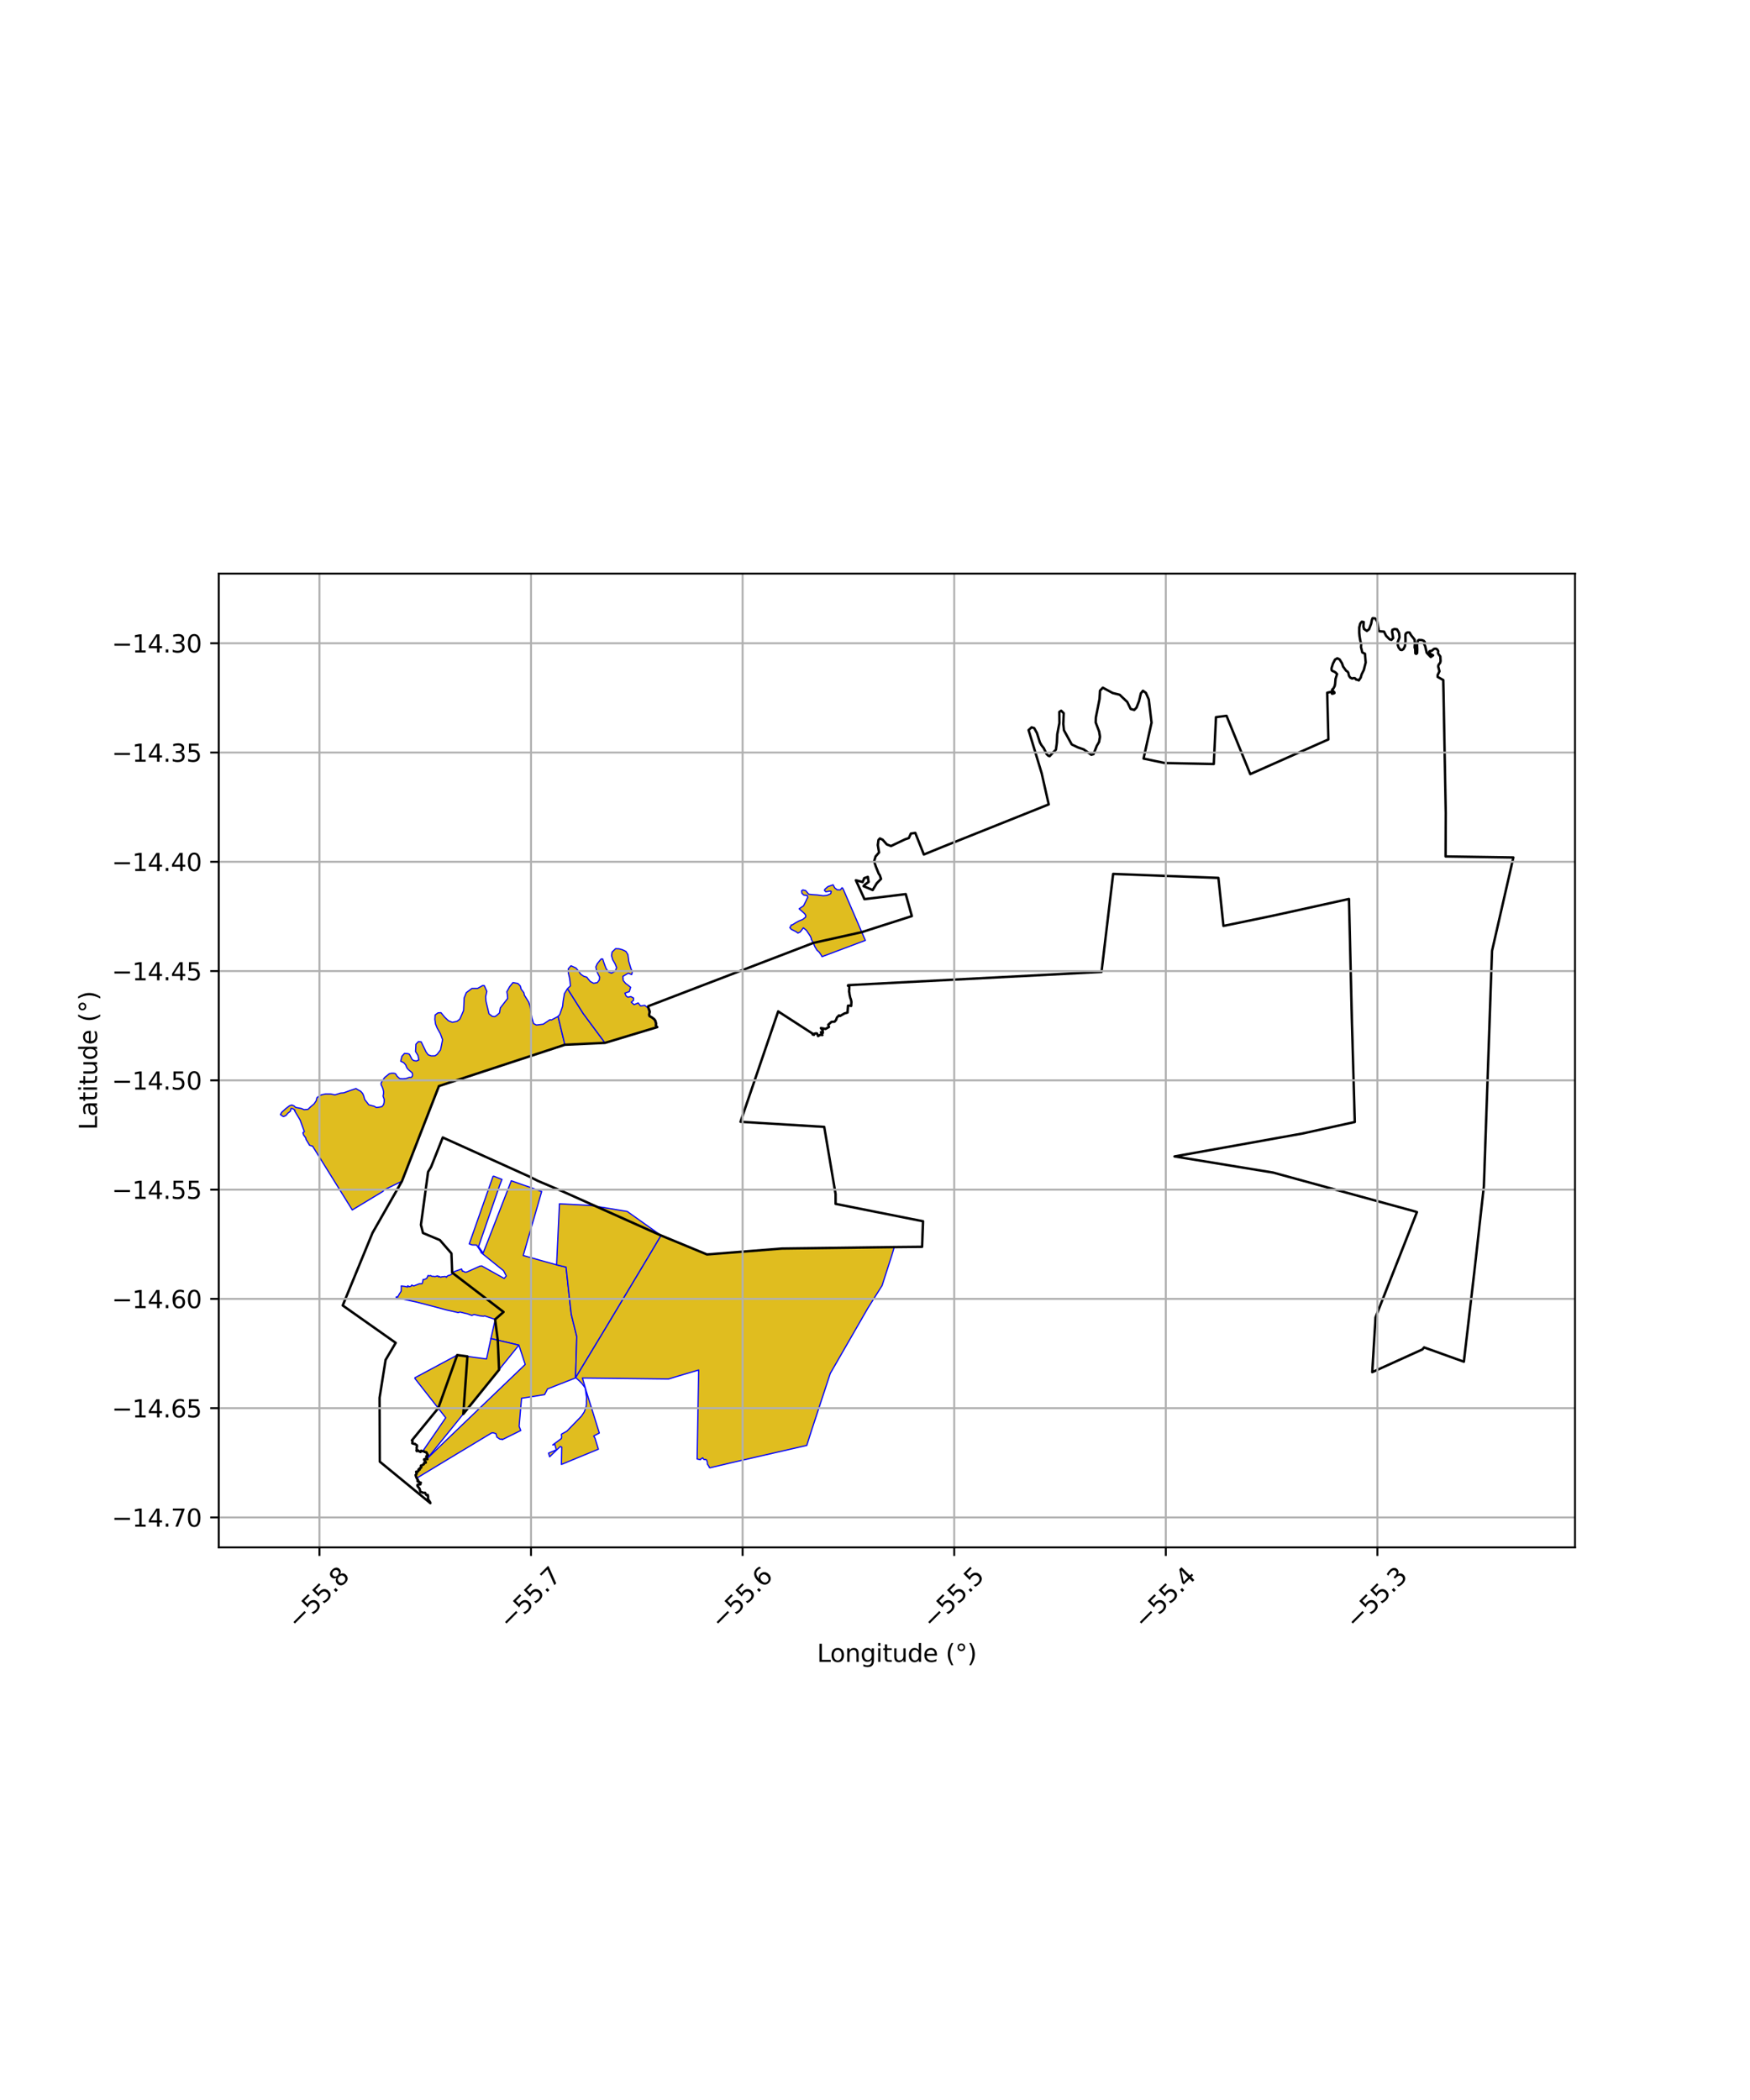 <?xml version="1.0" encoding="utf-8" standalone="no"?>
<!DOCTYPE svg PUBLIC "-//W3C//DTD SVG 1.1//EN"
  "http://www.w3.org/Graphics/SVG/1.1/DTD/svg11.dtd">
<svg xmlns:xlink="http://www.w3.org/1999/xlink" width="720pt" height="864pt" viewBox="0 0 720 864" xmlns="http://www.w3.org/2000/svg" version="1.1">
 <defs>
  <style type="text/css">*{stroke-linejoin: round; stroke-linecap: butt}</style>
 </defs>
 <g id="figure_1">
  <g id="patch_1">
   <path d="M 0 864 
L 720 864 
L 720 0 
L 0 0 
z
" style="fill: #ffffff"/>
  </g>
  <g id="axes_1">
   <g id="patch_2">
    <path d="M 90 636.645 
L 648 636.645 
L 648 235.995 
L 90 235.995 
z
" style="fill: #ffffff"/>
   </g>
   <g id="PatchCollection_1">
    <path d="M 229.601 418.194 
L 230.867 423.47 
L 232.398 429.853 
L 189.121 444.044 
L 180.67 446.814 
L 165.396 485.975 
L 158.934 489.123 
L 158.032 489.485 
L 157.856 489.831 
L 157.456 490.237 
L 144.934 497.806 
L 128.616 471.569 
L 127.373 471.206 
L 126.501 469.763 
L 125.933 468.823 
L 125.786 468.183 
L 124.87 466.913 
L 124.633 466.022 
L 125.223 465.597 
L 123.472 460.79 
L 121.204 456.993 
L 121.385 456.822 
L 120.646 456.269 
L 119.952 456.012 
L 119.707 456.125 
L 119.53 457.05 
L 119.228 457.381 
L 118.438 457.994 
L 118.175 458.32 
L 117.648 458.94 
L 116.809 459.344 
L 116.463 459.347 
L 115.364 458.566 
L 115.923 457.622 
L 117.611 456.079 
L 119.104 454.953 
L 120.027 454.614 
L 120.923 454.963 
L 121.641 455.623 
L 124.041 456.075 
L 125.128 456.552 
L 126.726 456.402 
L 127.828 455.348 
L 129.23 454.164 
L 130.108 452.853 
L 130.369 451.674 
L 131.466 450.785 
L 132.334 450.427 
L 133.908 450.09 
L 136.032 450.094 
L 137.802 450.461 
L 140.164 449.716 
L 141.415 449.621 
L 143.801 448.761 
L 146.465 447.856 
L 147.135 448.296 
L 148.421 449.003 
L 149.161 449.83 
L 149.572 450.688 
L 150.077 452.413 
L 151.758 454.561 
L 153.998 455.157 
L 154.841 455.672 
L 156.024 455.517 
L 157.138 455.304 
L 157.812 454.454 
L 158.039 453.528 
L 158.072 452.259 
L 157.605 451.005 
L 157.785 449.977 
L 157.81 449.155 
L 157.552 447.98 
L 157.213 447.104 
L 156.822 446.335 
L 156.781 445.645 
L 157.116 444.989 
L 158.216 443.358 
L 160.176 441.768 
L 161.026 441.569 
L 161.972 441.564 
L 162.604 441.691 
L 162.958 442.081 
L 163.239 442.64 
L 163.818 443.216 
L 164.487 443.774 
L 165.602 443.86 
L 167.128 443.722 
L 167.628 443.532 
L 168.065 443.377 
L 168.442 443.248 
L 168.851 443.301 
L 169.258 443.206 
L 169.572 442.887 
L 169.737 442.419 
L 169.696 441.789 
L 169.527 441.337 
L 168.93 440.836 
L 168.222 440.261 
L 167.607 439.629 
L 167.274 439.062 
L 166.932 438.147 
L 166.103 437.217 
L 164.857 436.609 
L 165.355 434.601 
L 166.376 433.439 
L 167.597 433.482 
L 168.343 433.656 
L 168.595 434.03 
L 169.522 435.853 
L 170.256 436.375 
L 171.382 436.521 
L 172.333 436.068 
L 171.961 434.25 
L 170.96 432.624 
L 171.123 429.614 
L 172.121 428.562 
L 173.287 428.647 
L 175.322 432.847 
L 176.185 433.977 
L 177.402 434.417 
L 178.966 434.394 
L 179.849 433.779 
L 181.227 431.975 
L 181.662 429.907 
L 182.085 427.766 
L 181.175 425.29 
L 179.846 422.944 
L 179.202 421.335 
L 178.923 419.423 
L 179.029 417.601 
L 180.196 416.709 
L 181.416 416.634 
L 182.958 418.498 
L 184.476 419.939 
L 186.111 420.6 
L 188.07 420.169 
L 189.149 419.321 
L 189.515 418.568 
L 190.73 415.749 
L 190.976 410.565 
L 191.86 408.389 
L 194.155 406.67 
L 196.481 406.657 
L 198.548 405.502 
L 199.269 405.528 
L 200.299 407.865 
L 199.969 409.38 
L 199.814 410.12 
L 199.956 411.949 
L 201.182 417.106 
L 202.543 418.167 
L 203.47 418.276 
L 204.149 417.922 
L 205.492 416.765 
L 205.842 414.694 
L 208.87 410.787 
L 208.751 409.281 
L 208.538 408.039 
L 209.63 406.014 
L 211.044 404.254 
L 213.08 404.625 
L 214.071 405.666 
L 214.418 406.984 
L 215.527 408.425 
L 215.763 409.475 
L 217.496 412.241 
L 218.049 413.894 
L 218.862 418.84 
L 219.532 421.141 
L 220.711 421.727 
L 223.484 421.389 
L 226.248 419.549 
L 226.906 419.627 
L 229.601 418.194 
" clip-path="url(#pe85e985169)" style="fill: #e0bd1f; stroke: #0000ff; stroke-width: 0.5"/>
    <path d="M 202.903 483.831 
L 206.524 485.251 
L 205.567 487.725 
L 196.888 512.887 
L 198.766 515.537 
L 200.511 511.136 
L 210.362 485.796 
L 214.38 487.224 
L 218.15 488.515 
L 221.067 489.592 
L 222.862 490.237 
L 215.27 516.548 
L 222.275 518.52 
L 229.002 520.396 
L 232.894 521.338 
L 234.151 532.964 
L 235.04 540.774 
L 237.023 548.813 
L 237.291 549.887 
L 237.015 559.198 
L 236.775 566.757 
L 236.676 566.969 
L 229.369 569.829 
L 225.262 571.452 
L 224.067 573.785 
L 214.575 575.292 
L 213.586 586.799 
L 214.253 588.558 
L 206.59 592.337 
L 206.542 592.08 
L 205.724 592.151 
L 204.436 591.269 
L 204.041 589.855 
L 202.888 589.475 
L 202.31 589.533 
L 202.196 589.599 
L 188.226 598.015 
L 171.499 608.129 
L 171.131 606.894 
L 171.539 606.259 
L 171.784 605.624 
L 172.305 605.115 
L 172.796 604.694 
L 173.487 603.543 
L 173.296 603.059 
L 174.602 602.393 
L 174.598 601.91 
L 175.278 601.826 
L 174.593 600.572 
L 175.469 600.351 
L 175.771 600.589 
L 176.015 600.204 
L 175.904 599.946 
L 190.295 586.116 
L 216.085 561.378 
L 213.489 553.428 
L 201.966 550.738 
L 203.722 543.017 
L 203.78 542.777 
L 202.712 542.503 
L 199.432 541.409 
L 198.862 541.56 
L 197.419 541.365 
L 195.063 540.834 
L 194.109 541.191 
L 192.282 540.532 
L 191.146 540.285 
L 189.259 539.798 
L 188.514 540.027 
L 186.658 539.608 
L 183.576 538.934 
L 178.634 537.59 
L 171.231 535.674 
L 163.04 533.962 
L 162.955 533.824 
L 163.021 533.612 
L 163.692 533.48 
L 164.26 532.465 
L 165.051 531.229 
L 165.12 529.852 
L 165.076 529.077 
L 166.662 529.267 
L 167.672 529.529 
L 167.761 528.993 
L 168.377 529.402 
L 169.184 529.131 
L 169.383 528.726 
L 170.231 529.075 
L 172.521 528.192 
L 173.66 528.128 
L 173.87 527.583 
L 174.09 526.404 
L 174.554 526.425 
L 175.588 525.946 
L 176.112 524.773 
L 176.671 524.946 
L 177.126 524.783 
L 177.788 525.149 
L 178.396 525.137 
L 178.961 525.234 
L 179.054 525.212 
L 180.097 524.92 
L 180.458 525.38 
L 180.708 525.144 
L 180.907 525.242 
L 181.26 525.478 
L 181.533 525.44 
L 181.661 525.324 
L 183.155 525.182 
L 183.575 525.308 
L 183.648 525.539 
L 184.014 525.033 
L 184.419 524.816 
L 185.215 524.579 
L 185.746 524.295 
L 186.196 523.981 
L 186.349 523.528 
L 186.636 523.38 
L 186.671 523.27 
L 188.699 522.535 
L 189.929 522.102 
L 190.038 522.477 
L 190.255 523.056 
L 190.372 522.958 
L 190.613 522.998 
L 191.242 523.39 
L 191.737 523.436 
L 192.348 523.216 
L 197.459 520.926 
L 198.197 520.836 
L 207.432 525.987 
L 208.295 524.969 
L 207.167 522.806 
L 205.599 521.553 
L 198.618 515.907 
L 197.904 515.324 
L 197.811 514.88 
L 196.75 513.268 
L 196.073 512.245 
L 194.206 512.197 
L 193.066 511.765 
L 202.903 483.831 
" clip-path="url(#pe85e985169)" style="fill: #e0bd1f; stroke: #0000ff; stroke-width: 0.5"/>
    <path d="M 170.547 566.937 
L 188.103 557.516 
L 200.172 559.117 
L 201.966 550.738 
L 213.488 553.429 
L 175.904 599.946 
L 176.188 598.894 
L 176.287 598.45 
L 175.625 597.567 
L 173.986 596.986 
L 183.389 583.311 
L 170.547 566.937 
" clip-path="url(#pe85e985169)" style="fill: #e0bd1f; stroke: #0000ff; stroke-width: 0.5"/>
    <path d="M 236.775 566.757 
L 237.015 559.198 
L 237.291 549.887 
L 237.023 548.813 
L 235.04 540.774 
L 234.151 532.964 
L 232.894 521.338 
L 229.002 520.396 
L 230.164 495.276 
L 243.081 495.967 
L 258.049 498.415 
L 271.979 508.311 
L 267.904 515.183 
L 249 546.706 
L 236.815 566.856 
L 236.775 566.757 
" clip-path="url(#pe85e985169)" style="fill: #e0bd1f; stroke: #0000ff; stroke-width: 0.5"/>
    <path d="M 233.471 406.748 
L 239.906 416.93 
L 248.909 429.07 
L 232.398 429.853 
L 230.867 423.47 
L 229.601 418.194 
L 230.313 417.355 
L 231.462 414.046 
L 231.715 411.738 
L 232.21 408.817 
L 232.416 408.486 
L 233.471 406.748 
" clip-path="url(#pe85e985169)" style="fill: #e0bd1f; stroke: #0000ff; stroke-width: 0.5"/>
    <path d="M 233.471 406.748 
L 234.681 405.645 
L 234.531 403.866 
L 234.298 402.266 
L 233.838 400.356 
L 233.797 398.595 
L 234.918 397.346 
L 236.951 398.256 
L 237.976 399.449 
L 238.947 400.824 
L 240.156 401.654 
L 241.466 402.059 
L 241.886 402.647 
L 242.838 403.794 
L 244.204 404.541 
L 245.738 404.277 
L 246.599 403.153 
L 246.702 401.977 
L 246.166 400.961 
L 245.436 399.45 
L 245.144 397.804 
L 245.738 396.469 
L 246.905 395.048 
L 247.377 394.507 
L 247.984 394.569 
L 248.479 396.124 
L 249 397.57 
L 249.407 398.584 
L 250.458 399.939 
L 251.598 400.379 
L 253.101 399.588 
L 253.695 398.1 
L 253.068 396.562 
L 252.101 394.88 
L 251.602 393.167 
L 251.848 391.682 
L 253.275 390.308 
L 254.714 390.371 
L 256.069 390.74 
L 257.497 391.424 
L 258.326 392.734 
L 258.539 394.128 
L 258.699 395.53 
L 259.25 397.39 
L 259.537 398.341 
L 260.164 399.898 
L 259.89 400.973 
L 258.502 400.4 
L 257.573 400.936 
L 256.273 401.702 
L 256.425 403.421 
L 257.398 404.599 
L 258.531 405.442 
L 259.453 406.198 
L 258.922 407.968 
L 257.089 408.601 
L 257.654 409.855 
L 258.345 410.278 
L 259.553 410.022 
L 260.668 410.633 
L 260.634 411.577 
L 259.722 412.332 
L 260.886 413.342 
L 262.552 412.642 
L 263.554 413.872 
L 265.27 413.629 
L 266.505 414.617 
L 267.005 416.206 
L 266.869 417.97 
L 268.07 418.671 
L 269.213 419.644 
L 269.704 421.165 
L 269.812 421.895 
L 270.42 422.592 
L 267.596 423.443 
L 248.909 429.07 
L 239.906 416.93 
L 233.471 406.748 
" clip-path="url(#pe85e985169)" style="fill: #e0bd1f; stroke: #0000ff; stroke-width: 0.5"/>
    <path d="M 346.5 365.131 
L 346.97 365.922 
L 356.025 386.908 
L 338.222 393.6 
L 337.839 392.909 
L 336.973 391.676 
L 336.129 390.949 
L 335.275 389.53 
L 334.569 387.887 
L 333.779 386.44 
L 333.778 386.066 
L 333.317 385.07 
L 331.782 382.768 
L 330.52 381.732 
L 329.259 383.417 
L 328.29 383.889 
L 327.447 383.292 
L 325.534 382.343 
L 324.951 381.637 
L 325.403 380.96 
L 325.513 380.544 
L 325.901 380.57 
L 327.268 379.704 
L 328.679 378.926 
L 330.259 378.286 
L 331.407 377.378 
L 331.538 376.737 
L 331.207 376.122 
L 330.736 375.626 
L 328.778 373.915 
L 329.499 373.413 
L 330.597 372.687 
L 331.645 370.591 
L 331.922 369.925 
L 332.324 369.253 
L 332.095 368.427 
L 330.664 368.25 
L 329.921 367.496 
L 329.806 366.473 
L 330.31 366.14 
L 331.461 366.408 
L 332.721 367.893 
L 334.35 368.096 
L 336.252 368.205 
L 337.524 368.367 
L 338.698 368.528 
L 340.218 368.387 
L 341.755 367.714 
L 342.01 366.761 
L 341.612 366.605 
L 339.741 366.898 
L 339.185 366.275 
L 339.458 365.791 
L 340.622 364.781 
L 342.766 364.034 
L 343.433 365.302 
L 344.462 366.1 
L 345.735 366.124 
L 346.5 365.131 
" clip-path="url(#pe85e985169)" style="fill: #e0bd1f; stroke: #0000ff; stroke-width: 0.5"/>
    <path d="M 291.876 603.946 
L 291.75 603.427 
L 291.041 602.357 
L 291.028 601.66 
L 290.679 600.632 
L 290.037 600.444 
L 289.759 600.533 
L 289.367 600.241 
L 289.139 599.794 
L 288.384 600.236 
L 288.184 600.562 
L 286.805 600.273 
L 287.45 563.664 
L 283.118 564.947 
L 280.591 565.686 
L 277.784 566.531 
L 275.772 567.142 
L 275.066 567.352 
L 247.145 567.025 
L 239.624 566.944 
L 241.294 572.644 
L 246.577 589.587 
L 244.263 590.837 
L 244.782 591.673 
L 246.191 596.236 
L 245.594 596.485 
L 235.677 600.578 
L 230.985 602.517 
L 231.122 595.407 
L 230.521 595.119 
L 226.141 599.37 
L 225.685 597.861 
L 228.874 596.494 
L 228.257 594.238 
L 227.413 594.493 
L 230.894 591.908 
L 231.033 591.606 
L 231.098 591.017 
L 230.96 590.303 
L 231.064 590.015 
L 233.223 588.827 
L 239.238 582.62 
L 240.351 580.954 
L 240.777 579.825 
L 241.178 578.554 
L 241.299 577.24 
L 241.25 576.614 
L 241.341 575.088 
L 240.756 571.045 
L 239.485 569.289 
L 238.17 567.977 
L 237.081 567.004 
L 236.852 566.799 
L 249 546.705 
L 267.904 515.184 
L 271.979 508.311 
L 290.88 516.122 
L 321.658 513.688 
L 367.933 513.086 
L 366.962 516.338 
L 362.909 528.943 
L 357.124 538.103 
L 341.593 565.084 
L 333.817 588.74 
L 331.932 594.686 
L 300.844 601.821 
L 291.876 603.946 
" clip-path="url(#pe85e985169)" style="fill: #e0bd1f; stroke: #0000ff; stroke-width: 0.5"/>
   </g>
   <g id="PatchCollection_2">
    <path d="M 565.286 254.206 
L 565.954 254.628 
L 566.625 255.668 
L 567.243 259.513 
L 567.569 259.725 
L 569.428 259.862 
L 570.315 261.647 
L 571.766 263.059 
L 572.483 263.263 
L 573.18 262.524 
L 572.735 259.889 
L 572.888 259.126 
L 573.775 258.781 
L 574.779 258.955 
L 575.617 260.435 
L 575.814 262.196 
L 575.06 264.189 
L 575.103 265.462 
L 575.465 266.464 
L 576.168 267.342 
L 576.788 267.434 
L 577.43 267.033 
L 578.02 265.873 
L 578.253 263.879 
L 578.232 261.137 
L 578.449 260.575 
L 579.115 260.182 
L 579.908 260.234 
L 580.61 261.411 
L 582.008 263.155 
L 582.133 264.846 
L 582.016 266.295 
L 582.274 267.23 
L 582.312 268.809 
L 582.657 269.039 
L 583.048 268.716 
L 583.097 267.168 
L 583.019 265.183 
L 583.388 263.575 
L 583.746 263.287 
L 584.981 263.345 
L 585.732 263.611 
L 586.204 264.165 
L 585.934 265.028 
L 586.318 265.732 
L 586.991 268.544 
L 587.386 269.008 
L 588.663 270.309 
L 589.619 269.62 
L 588.439 268.984 
L 588.014 268.197 
L 588.198 267.915 
L 589.033 267.76 
L 590.021 266.951 
L 590.765 266.863 
L 591.347 267.223 
L 591.728 267.907 
L 591.637 268.678 
L 591.78 269.015 
L 592.597 270.112 
L 592.689 271.971 
L 592.534 272.656 
L 591.892 273.505 
L 591.7 274.155 
L 592.233 276.191 
L 591.477 277.756 
L 591.479 278.495 
L 593.802 279.787 
L 593.913 285.156 
L 594.822 334.536 
L 594.757 352.368 
L 622.636 352.795 
L 613.864 391.222 
L 610.506 488.074 
L 606.626 522.881 
L 602.278 560.241 
L 585.916 554.365 
L 585.197 555.204 
L 564.586 564.542 
L 565.938 542.019 
L 582.972 498.702 
L 582.173 498.424 
L 523.837 482.439 
L 483.239 475.792 
L 535.84 466.365 
L 557.395 461.629 
L 556.181 418.991 
L 555.01 369.86 
L 523.202 376.853 
L 503.366 380.951 
L 501.288 361.192 
L 457.985 359.559 
L 453.191 399.872 
L 348.985 405.325 
L 348.88 405.547 
L 349.405 405.858 
L 349.425 406.256 
L 349.33 408.056 
L 349.434 408.33 
L 349.515 409.083 
L 349.784 410.398 
L 350.114 411.342 
L 350.292 412.217 
L 350.19 413.869 
L 349.476 413.732 
L 348.903 413.771 
L 348.688 416.596 
L 347.434 416.966 
L 345.896 417.842 
L 345.632 418.009 
L 345.203 417.77 
L 344.323 418.655 
L 343.986 419.624 
L 343.346 420.355 
L 342.102 420.416 
L 340.758 421.619 
L 341.05 422.541 
L 339.643 423.333 
L 337.746 422.981 
L 338.463 423.908 
L 338.543 424.947 
L 337.776 424.646 
L 337.965 425.307 
L 338.346 425.861 
L 337.459 425.75 
L 336.588 426.282 
L 336.151 425.222 
L 335.766 425.15 
L 335.108 425.281 
L 334.884 425.778 
L 334.334 425.609 
L 334.368 425.3 
L 320.163 416.119 
L 304.676 461.536 
L 339.107 463.638 
L 343.778 491.243 
L 343.796 495.313 
L 379.76 502.468 
L 379.373 512.973 
L 367.933 513.086 
L 321.658 513.688 
L 290.88 516.121 
L 271.979 508.311 
L 231.118 490.022 
L 221.281 485.845 
L 217.796 484.084 
L 182.165 467.994 
L 177.341 480.153 
L 176.125 482.162 
L 173.185 503.937 
L 174.031 507.291 
L 180.98 510.202 
L 185.732 515.685 
L 186.037 523.609 
L 186.232 523.754 
L 207.174 539.783 
L 203.781 542.778 
L 203.722 543.017 
L 204.797 551.399 
L 205.328 563.568 
L 190.617 581.746 
L 192.303 558.057 
L 188.103 557.515 
L 180.311 579.365 
L 169.466 592.612 
L 169.541 592.672 
L 169.75 592.891 
L 169.635 593.62 
L 169.626 593.821 
L 169.827 593.882 
L 170.238 594.033 
L 170.453 594.056 
L 170.642 594.019 
L 170.992 594.282 
L 171.544 594.652 
L 171.595 595.179 
L 171.432 595.44 
L 171.407 595.833 
L 171.495 596.051 
L 171.35 596.833 
L 171.507 597.048 
L 171.743 596.937 
L 172.034 596.771 
L 172.085 596.775 
L 172.582 597.212 
L 173.049 597.364 
L 173.282 596.858 
L 173.316 596.9 
L 173.743 597.063 
L 174.2 597.097 
L 174.525 597.155 
L 174.558 597.291 
L 174.918 597.432 
L 175.37 597.455 
L 175.999 598.768 
L 175.846 598.924 
L 175.555 599.013 
L 175.395 599.152 
L 175.398 599.298 
L 175.827 600.354 
L 175.657 600.363 
L 175.2 600.116 
L 174.506 600.416 
L 174.581 600.826 
L 175.11 601.348 
L 175.166 601.784 
L 175.135 601.791 
L 174.464 601.932 
L 174.366 602.418 
L 173.826 602.745 
L 173.561 602.885 
L 173.16 603.014 
L 173.317 603.792 
L 172.909 603.916 
L 172.721 604.064 
L 172.662 604.618 
L 172.25 604.515 
L 172.154 604.672 
L 172.11 605.248 
L 171.68 605.516 
L 171.338 605.455 
L 171.218 605.525 
L 171.297 605.87 
L 171.389 606.372 
L 171.187 606.669 
L 171.007 606.846 
L 171.157 607.505 
L 171.479 608.254 
L 171.962 608.882 
L 171.736 609.192 
L 171.817 609.462 
L 172.397 609.604 
L 172.504 609.927 
L 172.742 609.994 
L 173.135 610.021 
L 173.001 610.353 
L 172.928 610.507 
L 172.964 610.712 
L 172.615 610.768 
L 171.813 610.846 
L 171.701 611.078 
L 171.779 611.437 
L 172.595 612.426 
L 172.805 613.149 
L 172.898 613.589 
L 173.089 613.863 
L 173.596 613.931 
L 173.998 614.165 
L 174.874 614.167 
L 175.261 614.887 
L 175.47 615.137 
L 175.64 615.137 
L 175.986 615.071 
L 176.127 615.79 
L 176.09 616.606 
L 176.364 617.218 
L 176.577 617.473 
L 177.039 618.207 
L 177.06 618.434 
L 156.258 601.362 
L 156.167 575.067 
L 158.643 559.508 
L 162.798 552.479 
L 141.003 537.103 
L 153.272 507.215 
L 165.375 485.978 
L 180.589 446.841 
L 232.397 429.845 
L 248.909 429.07 
L 270.42 422.592 
L 269.812 421.896 
L 269.977 421.227 
L 269.643 419.975 
L 269.168 419.322 
L 268.267 418.626 
L 267.332 418.118 
L 267.197 417.879 
L 267.075 417.339 
L 267.314 416.355 
L 267.251 415.923 
L 266.643 414.235 
L 266.707 413.971 
L 334.62 387.951 
L 354.532 383.514 
L 375.159 376.912 
L 372.646 367.866 
L 355.662 369.938 
L 352.143 362.17 
L 354.9 362.895 
L 355.587 361.291 
L 357.05 360.784 
L 357.364 362.841 
L 355.688 364.092 
L 355.298 364.6 
L 359.049 366.183 
L 360.738 363.398 
L 362.481 361.615 
L 361.954 360.033 
L 361.563 359.536 
L 360.37 356.592 
L 359.635 354.392 
L 360.221 352.41 
L 361.675 350.707 
L 361.149 347.665 
L 361.439 345.57 
L 362.019 344.963 
L 363.144 345.478 
L 364.859 347.421 
L 366.578 348.08 
L 372.379 345.325 
L 373.921 344.812 
L 374.757 342.955 
L 376.571 342.676 
L 380.104 351.571 
L 387.528 348.534 
L 431.469 330.952 
L 428.564 318.107 
L 423.191 300.381 
L 424.416 299.252 
L 425.501 299.567 
L 426.631 301.609 
L 427.85 305.451 
L 428.507 306.616 
L 429.443 307.832 
L 430.602 310.254 
L 431.333 310.946 
L 431.87 311.087 
L 433.135 309.721 
L 434.432 308.444 
L 434.833 305.497 
L 434.985 302.124 
L 435.874 297.449 
L 435.834 292.904 
L 436.594 292.407 
L 437.649 293.456 
L 437.466 297.875 
L 437.746 300.463 
L 440.949 306.294 
L 443.478 307.496 
L 445.828 308.311 
L 448.992 310.529 
L 449.903 310.282 
L 451.244 306.876 
L 452.18 305.275 
L 452.567 303.135 
L 452.221 300.985 
L 450.806 297.247 
L 450.869 295.2 
L 452.383 287.566 
L 452.578 284.151 
L 453.736 282.939 
L 457.799 285.123 
L 460.663 285.837 
L 463.785 288.8 
L 465.182 291.677 
L 466.674 292.084 
L 467.59 291.144 
L 468.632 288.46 
L 469.381 285.289 
L 470.246 284.192 
L 471.457 285.072 
L 472.639 287.775 
L 473.779 297.323 
L 470.487 312.102 
L 479.25 313.931 
L 499.385 314.34 
L 500.29 295.056 
L 504.629 294.506 
L 514.401 318.492 
L 546.534 304.229 
L 546.052 285.015 
L 547.648 284.631 
L 548.045 285.426 
L 548.675 285.308 
L 549.041 285.108 
L 548.98 284.812 
L 548.046 283.913 
L 548.19 283.606 
L 548.55 283.339 
L 549.128 282.265 
L 549.321 281.273 
L 549.479 279.294 
L 550.109 277.33 
L 549.501 276.691 
L 548.807 276.266 
L 548.222 276.079 
L 547.854 275.708 
L 547.828 274.893 
L 548.409 273.047 
L 549.271 271.369 
L 550.213 270.833 
L 551.165 271.318 
L 552.141 272.908 
L 552.601 274.259 
L 553.802 275.92 
L 554.464 276.379 
L 554.725 276.777 
L 555.044 278.109 
L 555.543 278.791 
L 556.297 279.162 
L 557.02 278.987 
L 557.524 279.084 
L 557.956 279.604 
L 558.383 279.652 
L 559.051 279.93 
L 559.823 278.805 
L 560.245 277.386 
L 561.119 275.64 
L 561.888 272.569 
L 561.589 268.968 
L 560.482 268.423 
L 559.952 266.227 
L 560.028 265.049 
L 559.646 263.44 
L 559.363 261.762 
L 559.23 260.226 
L 559.241 258.159 
L 559.661 256.55 
L 560.273 255.788 
L 561.048 255.918 
L 560.956 257.757 
L 561.204 258.769 
L 562.376 259.576 
L 563.277 258.881 
L 564.139 256.61 
L 564.385 255.277 
L 564.68 254.416 
L 565.286 254.206 
L 565.286 254.206 
" clip-path="url(#pe85e985169)" style="fill: none; stroke: #000000"/>
   </g>
   <g id="matplotlib.axis_1">
    <g id="xtick_1">
     <g id="line2d_1">
      <path d="M 131.422 636.645 
L 131.422 235.995 
" clip-path="url(#pe85e985169)" style="fill: none; stroke: #b0b0b0; stroke-width: 0.8; stroke-linecap: square"/>
     </g>
     <g id="line2d_2">
      <defs>
       <path id="m44e05ef5e1" d="M 0 0 
L 0 3.5 
" style="stroke: #000000; stroke-width: 0.8"/>
      </defs>
      <g>
       <use xlink:href="#m44e05ef5e1" x="131.422" y="636.645" style="stroke: #000000; stroke-width: 0.8"/>
      </g>
     </g>
     <g id="text_1">
      <!-- −55.8 -->
      <g transform="translate(122.539 670.687) rotate(-45) scale(0.1 -0.1)">
       <defs>
        <path id="DejaVuSans-2212" d="M 678 2272 
L 4684 2272 
L 4684 1741 
L 678 1741 
L 678 2272 
z
" transform="scale(0.016)"/>
        <path id="DejaVuSans-35" d="M 691 4666 
L 3169 4666 
L 3169 4134 
L 1269 4134 
L 1269 2991 
Q 1406 3038 1543 3061 
Q 1681 3084 1819 3084 
Q 2600 3084 3056 2656 
Q 3513 2228 3513 1497 
Q 3513 744 3044 326 
Q 2575 -91 1722 -91 
Q 1428 -91 1123 -41 
Q 819 9 494 109 
L 494 744 
Q 775 591 1075 516 
Q 1375 441 1709 441 
Q 2250 441 2565 725 
Q 2881 1009 2881 1497 
Q 2881 1984 2565 2268 
Q 2250 2553 1709 2553 
Q 1456 2553 1204 2497 
Q 953 2441 691 2322 
L 691 4666 
z
" transform="scale(0.016)"/>
        <path id="DejaVuSans-2e" d="M 684 794 
L 1344 794 
L 1344 0 
L 684 0 
L 684 794 
z
" transform="scale(0.016)"/>
        <path id="DejaVuSans-38" d="M 2034 2216 
Q 1584 2216 1326 1975 
Q 1069 1734 1069 1313 
Q 1069 891 1326 650 
Q 1584 409 2034 409 
Q 2484 409 2743 651 
Q 3003 894 3003 1313 
Q 3003 1734 2745 1975 
Q 2488 2216 2034 2216 
z
M 1403 2484 
Q 997 2584 770 2862 
Q 544 3141 544 3541 
Q 544 4100 942 4425 
Q 1341 4750 2034 4750 
Q 2731 4750 3128 4425 
Q 3525 4100 3525 3541 
Q 3525 3141 3298 2862 
Q 3072 2584 2669 2484 
Q 3125 2378 3379 2068 
Q 3634 1759 3634 1313 
Q 3634 634 3220 271 
Q 2806 -91 2034 -91 
Q 1263 -91 848 271 
Q 434 634 434 1313 
Q 434 1759 690 2068 
Q 947 2378 1403 2484 
z
M 1172 3481 
Q 1172 3119 1398 2916 
Q 1625 2713 2034 2713 
Q 2441 2713 2670 2916 
Q 2900 3119 2900 3481 
Q 2900 3844 2670 4047 
Q 2441 4250 2034 4250 
Q 1625 4250 1398 4047 
Q 1172 3844 1172 3481 
z
" transform="scale(0.016)"/>
       </defs>
       <use xlink:href="#DejaVuSans-2212"/>
       <use xlink:href="#DejaVuSans-35" transform="translate(83.789 0)"/>
       <use xlink:href="#DejaVuSans-35" transform="translate(147.412 0)"/>
       <use xlink:href="#DejaVuSans-2e" transform="translate(211.035 0)"/>
       <use xlink:href="#DejaVuSans-38" transform="translate(242.822 0)"/>
      </g>
     </g>
    </g>
    <g id="xtick_2">
     <g id="line2d_3">
      <path d="M 218.479 636.645 
L 218.479 235.995 
" clip-path="url(#pe85e985169)" style="fill: none; stroke: #b0b0b0; stroke-width: 0.8; stroke-linecap: square"/>
     </g>
     <g id="line2d_4">
      <g>
       <use xlink:href="#m44e05ef5e1" x="218.479" y="636.645" style="stroke: #000000; stroke-width: 0.8"/>
      </g>
     </g>
     <g id="text_2">
      <!-- −55.7 -->
      <g transform="translate(209.595 670.687) rotate(-45) scale(0.1 -0.1)">
       <defs>
        <path id="DejaVuSans-37" d="M 525 4666 
L 3525 4666 
L 3525 4397 
L 1831 0 
L 1172 0 
L 2766 4134 
L 525 4134 
L 525 4666 
z
" transform="scale(0.016)"/>
       </defs>
       <use xlink:href="#DejaVuSans-2212"/>
       <use xlink:href="#DejaVuSans-35" transform="translate(83.789 0)"/>
       <use xlink:href="#DejaVuSans-35" transform="translate(147.412 0)"/>
       <use xlink:href="#DejaVuSans-2e" transform="translate(211.035 0)"/>
       <use xlink:href="#DejaVuSans-37" transform="translate(242.822 0)"/>
      </g>
     </g>
    </g>
    <g id="xtick_3">
     <g id="line2d_5">
      <path d="M 305.535 636.645 
L 305.535 235.995 
" clip-path="url(#pe85e985169)" style="fill: none; stroke: #b0b0b0; stroke-width: 0.8; stroke-linecap: square"/>
     </g>
     <g id="line2d_6">
      <g>
       <use xlink:href="#m44e05ef5e1" x="305.535" y="636.645" style="stroke: #000000; stroke-width: 0.8"/>
      </g>
     </g>
     <g id="text_3">
      <!-- −55.6 -->
      <g transform="translate(296.651 670.687) rotate(-45) scale(0.1 -0.1)">
       <defs>
        <path id="DejaVuSans-36" d="M 2113 2584 
Q 1688 2584 1439 2293 
Q 1191 2003 1191 1497 
Q 1191 994 1439 701 
Q 1688 409 2113 409 
Q 2538 409 2786 701 
Q 3034 994 3034 1497 
Q 3034 2003 2786 2293 
Q 2538 2584 2113 2584 
z
M 3366 4563 
L 3366 3988 
Q 3128 4100 2886 4159 
Q 2644 4219 2406 4219 
Q 1781 4219 1451 3797 
Q 1122 3375 1075 2522 
Q 1259 2794 1537 2939 
Q 1816 3084 2150 3084 
Q 2853 3084 3261 2657 
Q 3669 2231 3669 1497 
Q 3669 778 3244 343 
Q 2819 -91 2113 -91 
Q 1303 -91 875 529 
Q 447 1150 447 2328 
Q 447 3434 972 4092 
Q 1497 4750 2381 4750 
Q 2619 4750 2861 4703 
Q 3103 4656 3366 4563 
z
" transform="scale(0.016)"/>
       </defs>
       <use xlink:href="#DejaVuSans-2212"/>
       <use xlink:href="#DejaVuSans-35" transform="translate(83.789 0)"/>
       <use xlink:href="#DejaVuSans-35" transform="translate(147.412 0)"/>
       <use xlink:href="#DejaVuSans-2e" transform="translate(211.035 0)"/>
       <use xlink:href="#DejaVuSans-36" transform="translate(242.822 0)"/>
      </g>
     </g>
    </g>
    <g id="xtick_4">
     <g id="line2d_7">
      <path d="M 392.591 636.645 
L 392.591 235.995 
" clip-path="url(#pe85e985169)" style="fill: none; stroke: #b0b0b0; stroke-width: 0.8; stroke-linecap: square"/>
     </g>
     <g id="line2d_8">
      <g>
       <use xlink:href="#m44e05ef5e1" x="392.591" y="636.645" style="stroke: #000000; stroke-width: 0.8"/>
      </g>
     </g>
     <g id="text_4">
      <!-- −55.5 -->
      <g transform="translate(383.707 670.687) rotate(-45) scale(0.1 -0.1)">
       <use xlink:href="#DejaVuSans-2212"/>
       <use xlink:href="#DejaVuSans-35" transform="translate(83.789 0)"/>
       <use xlink:href="#DejaVuSans-35" transform="translate(147.412 0)"/>
       <use xlink:href="#DejaVuSans-2e" transform="translate(211.035 0)"/>
       <use xlink:href="#DejaVuSans-35" transform="translate(242.822 0)"/>
      </g>
     </g>
    </g>
    <g id="xtick_5">
     <g id="line2d_9">
      <path d="M 479.647 636.645 
L 479.647 235.995 
" clip-path="url(#pe85e985169)" style="fill: none; stroke: #b0b0b0; stroke-width: 0.8; stroke-linecap: square"/>
     </g>
     <g id="line2d_10">
      <g>
       <use xlink:href="#m44e05ef5e1" x="479.647" y="636.645" style="stroke: #000000; stroke-width: 0.8"/>
      </g>
     </g>
     <g id="text_5">
      <!-- −55.4 -->
      <g transform="translate(470.763 670.687) rotate(-45) scale(0.1 -0.1)">
       <defs>
        <path id="DejaVuSans-34" d="M 2419 4116 
L 825 1625 
L 2419 1625 
L 2419 4116 
z
M 2253 4666 
L 3047 4666 
L 3047 1625 
L 3713 1625 
L 3713 1100 
L 3047 1100 
L 3047 0 
L 2419 0 
L 2419 1100 
L 313 1100 
L 313 1709 
L 2253 4666 
z
" transform="scale(0.016)"/>
       </defs>
       <use xlink:href="#DejaVuSans-2212"/>
       <use xlink:href="#DejaVuSans-35" transform="translate(83.789 0)"/>
       <use xlink:href="#DejaVuSans-35" transform="translate(147.412 0)"/>
       <use xlink:href="#DejaVuSans-2e" transform="translate(211.035 0)"/>
       <use xlink:href="#DejaVuSans-34" transform="translate(242.822 0)"/>
      </g>
     </g>
    </g>
    <g id="xtick_6">
     <g id="line2d_11">
      <path d="M 566.703 636.645 
L 566.703 235.995 
" clip-path="url(#pe85e985169)" style="fill: none; stroke: #b0b0b0; stroke-width: 0.8; stroke-linecap: square"/>
     </g>
     <g id="line2d_12">
      <g>
       <use xlink:href="#m44e05ef5e1" x="566.703" y="636.645" style="stroke: #000000; stroke-width: 0.8"/>
      </g>
     </g>
     <g id="text_6">
      <!-- −55.3 -->
      <g transform="translate(557.819 670.687) rotate(-45) scale(0.1 -0.1)">
       <defs>
        <path id="DejaVuSans-33" d="M 2597 2516 
Q 3050 2419 3304 2112 
Q 3559 1806 3559 1356 
Q 3559 666 3084 287 
Q 2609 -91 1734 -91 
Q 1441 -91 1130 -33 
Q 819 25 488 141 
L 488 750 
Q 750 597 1062 519 
Q 1375 441 1716 441 
Q 2309 441 2620 675 
Q 2931 909 2931 1356 
Q 2931 1769 2642 2001 
Q 2353 2234 1838 2234 
L 1294 2234 
L 1294 2753 
L 1863 2753 
Q 2328 2753 2575 2939 
Q 2822 3125 2822 3475 
Q 2822 3834 2567 4026 
Q 2313 4219 1838 4219 
Q 1578 4219 1281 4162 
Q 984 4106 628 3988 
L 628 4550 
Q 988 4650 1302 4700 
Q 1616 4750 1894 4750 
Q 2613 4750 3031 4423 
Q 3450 4097 3450 3541 
Q 3450 3153 3228 2886 
Q 3006 2619 2597 2516 
z
" transform="scale(0.016)"/>
       </defs>
       <use xlink:href="#DejaVuSans-2212"/>
       <use xlink:href="#DejaVuSans-35" transform="translate(83.789 0)"/>
       <use xlink:href="#DejaVuSans-35" transform="translate(147.412 0)"/>
       <use xlink:href="#DejaVuSans-2e" transform="translate(211.035 0)"/>
       <use xlink:href="#DejaVuSans-33" transform="translate(242.822 0)"/>
      </g>
     </g>
    </g>
    <g id="text_7">
     <!-- Longitude (°) -->
     <g transform="translate(336.14 683.756) scale(0.1 -0.1)">
      <defs>
       <path id="DejaVuSans-4c" d="M 628 4666 
L 1259 4666 
L 1259 531 
L 3531 531 
L 3531 0 
L 628 0 
L 628 4666 
z
" transform="scale(0.016)"/>
       <path id="DejaVuSans-6f" d="M 1959 3097 
Q 1497 3097 1228 2736 
Q 959 2375 959 1747 
Q 959 1119 1226 758 
Q 1494 397 1959 397 
Q 2419 397 2687 759 
Q 2956 1122 2956 1747 
Q 2956 2369 2687 2733 
Q 2419 3097 1959 3097 
z
M 1959 3584 
Q 2709 3584 3137 3096 
Q 3566 2609 3566 1747 
Q 3566 888 3137 398 
Q 2709 -91 1959 -91 
Q 1206 -91 779 398 
Q 353 888 353 1747 
Q 353 2609 779 3096 
Q 1206 3584 1959 3584 
z
" transform="scale(0.016)"/>
       <path id="DejaVuSans-6e" d="M 3513 2113 
L 3513 0 
L 2938 0 
L 2938 2094 
Q 2938 2591 2744 2837 
Q 2550 3084 2163 3084 
Q 1697 3084 1428 2787 
Q 1159 2491 1159 1978 
L 1159 0 
L 581 0 
L 581 3500 
L 1159 3500 
L 1159 2956 
Q 1366 3272 1645 3428 
Q 1925 3584 2291 3584 
Q 2894 3584 3203 3211 
Q 3513 2838 3513 2113 
z
" transform="scale(0.016)"/>
       <path id="DejaVuSans-67" d="M 2906 1791 
Q 2906 2416 2648 2759 
Q 2391 3103 1925 3103 
Q 1463 3103 1205 2759 
Q 947 2416 947 1791 
Q 947 1169 1205 825 
Q 1463 481 1925 481 
Q 2391 481 2648 825 
Q 2906 1169 2906 1791 
z
M 3481 434 
Q 3481 -459 3084 -895 
Q 2688 -1331 1869 -1331 
Q 1566 -1331 1297 -1286 
Q 1028 -1241 775 -1147 
L 775 -588 
Q 1028 -725 1275 -790 
Q 1522 -856 1778 -856 
Q 2344 -856 2625 -561 
Q 2906 -266 2906 331 
L 2906 616 
Q 2728 306 2450 153 
Q 2172 0 1784 0 
Q 1141 0 747 490 
Q 353 981 353 1791 
Q 353 2603 747 3093 
Q 1141 3584 1784 3584 
Q 2172 3584 2450 3431 
Q 2728 3278 2906 2969 
L 2906 3500 
L 3481 3500 
L 3481 434 
z
" transform="scale(0.016)"/>
       <path id="DejaVuSans-69" d="M 603 3500 
L 1178 3500 
L 1178 0 
L 603 0 
L 603 3500 
z
M 603 4863 
L 1178 4863 
L 1178 4134 
L 603 4134 
L 603 4863 
z
" transform="scale(0.016)"/>
       <path id="DejaVuSans-74" d="M 1172 4494 
L 1172 3500 
L 2356 3500 
L 2356 3053 
L 1172 3053 
L 1172 1153 
Q 1172 725 1289 603 
Q 1406 481 1766 481 
L 2356 481 
L 2356 0 
L 1766 0 
Q 1100 0 847 248 
Q 594 497 594 1153 
L 594 3053 
L 172 3053 
L 172 3500 
L 594 3500 
L 594 4494 
L 1172 4494 
z
" transform="scale(0.016)"/>
       <path id="DejaVuSans-75" d="M 544 1381 
L 544 3500 
L 1119 3500 
L 1119 1403 
Q 1119 906 1312 657 
Q 1506 409 1894 409 
Q 2359 409 2629 706 
Q 2900 1003 2900 1516 
L 2900 3500 
L 3475 3500 
L 3475 0 
L 2900 0 
L 2900 538 
Q 2691 219 2414 64 
Q 2138 -91 1772 -91 
Q 1169 -91 856 284 
Q 544 659 544 1381 
z
M 1991 3584 
L 1991 3584 
z
" transform="scale(0.016)"/>
       <path id="DejaVuSans-64" d="M 2906 2969 
L 2906 4863 
L 3481 4863 
L 3481 0 
L 2906 0 
L 2906 525 
Q 2725 213 2448 61 
Q 2172 -91 1784 -91 
Q 1150 -91 751 415 
Q 353 922 353 1747 
Q 353 2572 751 3078 
Q 1150 3584 1784 3584 
Q 2172 3584 2448 3432 
Q 2725 3281 2906 2969 
z
M 947 1747 
Q 947 1113 1208 752 
Q 1469 391 1925 391 
Q 2381 391 2643 752 
Q 2906 1113 2906 1747 
Q 2906 2381 2643 2742 
Q 2381 3103 1925 3103 
Q 1469 3103 1208 2742 
Q 947 2381 947 1747 
z
" transform="scale(0.016)"/>
       <path id="DejaVuSans-65" d="M 3597 1894 
L 3597 1613 
L 953 1613 
Q 991 1019 1311 708 
Q 1631 397 2203 397 
Q 2534 397 2845 478 
Q 3156 559 3463 722 
L 3463 178 
Q 3153 47 2828 -22 
Q 2503 -91 2169 -91 
Q 1331 -91 842 396 
Q 353 884 353 1716 
Q 353 2575 817 3079 
Q 1281 3584 2069 3584 
Q 2775 3584 3186 3129 
Q 3597 2675 3597 1894 
z
M 3022 2063 
Q 3016 2534 2758 2815 
Q 2500 3097 2075 3097 
Q 1594 3097 1305 2825 
Q 1016 2553 972 2059 
L 3022 2063 
z
" transform="scale(0.016)"/>
       <path id="DejaVuSans-20" transform="scale(0.016)"/>
       <path id="DejaVuSans-28" d="M 1984 4856 
Q 1566 4138 1362 3434 
Q 1159 2731 1159 2009 
Q 1159 1288 1364 580 
Q 1569 -128 1984 -844 
L 1484 -844 
Q 1016 -109 783 600 
Q 550 1309 550 2009 
Q 550 2706 781 3412 
Q 1013 4119 1484 4856 
L 1984 4856 
z
" transform="scale(0.016)"/>
       <path id="DejaVuSans-b0" d="M 1600 4347 
Q 1350 4347 1178 4173 
Q 1006 4000 1006 3750 
Q 1006 3503 1178 3333 
Q 1350 3163 1600 3163 
Q 1850 3163 2022 3333 
Q 2194 3503 2194 3750 
Q 2194 3997 2020 4172 
Q 1847 4347 1600 4347 
z
M 1600 4750 
Q 1800 4750 1984 4673 
Q 2169 4597 2303 4453 
Q 2447 4313 2519 4134 
Q 2591 3956 2591 3750 
Q 2591 3338 2302 3052 
Q 2013 2766 1594 2766 
Q 1172 2766 890 3047 
Q 609 3328 609 3750 
Q 609 4169 896 4459 
Q 1184 4750 1600 4750 
z
" transform="scale(0.016)"/>
       <path id="DejaVuSans-29" d="M 513 4856 
L 1013 4856 
Q 1481 4119 1714 3412 
Q 1947 2706 1947 2009 
Q 1947 1309 1714 600 
Q 1481 -109 1013 -844 
L 513 -844 
Q 928 -128 1133 580 
Q 1338 1288 1338 2009 
Q 1338 2731 1133 3434 
Q 928 4138 513 4856 
z
" transform="scale(0.016)"/>
      </defs>
      <use xlink:href="#DejaVuSans-4c"/>
      <use xlink:href="#DejaVuSans-6f" transform="translate(53.963 0)"/>
      <use xlink:href="#DejaVuSans-6e" transform="translate(115.145 0)"/>
      <use xlink:href="#DejaVuSans-67" transform="translate(178.523 0)"/>
      <use xlink:href="#DejaVuSans-69" transform="translate(242 0)"/>
      <use xlink:href="#DejaVuSans-74" transform="translate(269.783 0)"/>
      <use xlink:href="#DejaVuSans-75" transform="translate(308.992 0)"/>
      <use xlink:href="#DejaVuSans-64" transform="translate(372.371 0)"/>
      <use xlink:href="#DejaVuSans-65" transform="translate(435.848 0)"/>
      <use xlink:href="#DejaVuSans-20" transform="translate(497.371 0)"/>
      <use xlink:href="#DejaVuSans-28" transform="translate(529.158 0)"/>
      <use xlink:href="#DejaVuSans-b0" transform="translate(568.172 0)"/>
      <use xlink:href="#DejaVuSans-29" transform="translate(618.172 0)"/>
     </g>
    </g>
   </g>
   <g id="matplotlib.axis_2">
    <g id="ytick_1">
     <g id="line2d_13">
      <path d="M 90 624.317 
L 648 624.317 
" clip-path="url(#pe85e985169)" style="fill: none; stroke: #b0b0b0; stroke-width: 0.8; stroke-linecap: square"/>
     </g>
     <g id="line2d_14">
      <defs>
       <path id="m1b675f80f1" d="M 0 0 
L -3.5 0 
" style="stroke: #000000; stroke-width: 0.8"/>
      </defs>
      <g>
       <use xlink:href="#m1b675f80f1" x="90" y="624.317" style="stroke: #000000; stroke-width: 0.8"/>
      </g>
     </g>
     <g id="text_8">
      <!-- −14.70 -->
      <g transform="translate(45.992 628.116) scale(0.1 -0.1)">
       <defs>
        <path id="DejaVuSans-31" d="M 794 531 
L 1825 531 
L 1825 4091 
L 703 3866 
L 703 4441 
L 1819 4666 
L 2450 4666 
L 2450 531 
L 3481 531 
L 3481 0 
L 794 0 
L 794 531 
z
" transform="scale(0.016)"/>
        <path id="DejaVuSans-30" d="M 2034 4250 
Q 1547 4250 1301 3770 
Q 1056 3291 1056 2328 
Q 1056 1369 1301 889 
Q 1547 409 2034 409 
Q 2525 409 2770 889 
Q 3016 1369 3016 2328 
Q 3016 3291 2770 3770 
Q 2525 4250 2034 4250 
z
M 2034 4750 
Q 2819 4750 3233 4129 
Q 3647 3509 3647 2328 
Q 3647 1150 3233 529 
Q 2819 -91 2034 -91 
Q 1250 -91 836 529 
Q 422 1150 422 2328 
Q 422 3509 836 4129 
Q 1250 4750 2034 4750 
z
" transform="scale(0.016)"/>
       </defs>
       <use xlink:href="#DejaVuSans-2212"/>
       <use xlink:href="#DejaVuSans-31" transform="translate(83.789 0)"/>
       <use xlink:href="#DejaVuSans-34" transform="translate(147.412 0)"/>
       <use xlink:href="#DejaVuSans-2e" transform="translate(211.035 0)"/>
       <use xlink:href="#DejaVuSans-37" transform="translate(242.822 0)"/>
       <use xlink:href="#DejaVuSans-30" transform="translate(306.445 0)"/>
      </g>
     </g>
    </g>
    <g id="ytick_2">
     <g id="line2d_15">
      <path d="M 90 579.359 
L 648 579.359 
" clip-path="url(#pe85e985169)" style="fill: none; stroke: #b0b0b0; stroke-width: 0.8; stroke-linecap: square"/>
     </g>
     <g id="line2d_16">
      <g>
       <use xlink:href="#m1b675f80f1" x="90" y="579.359" style="stroke: #000000; stroke-width: 0.8"/>
      </g>
     </g>
     <g id="text_9">
      <!-- −14.65 -->
      <g transform="translate(45.992 583.158) scale(0.1 -0.1)">
       <use xlink:href="#DejaVuSans-2212"/>
       <use xlink:href="#DejaVuSans-31" transform="translate(83.789 0)"/>
       <use xlink:href="#DejaVuSans-34" transform="translate(147.412 0)"/>
       <use xlink:href="#DejaVuSans-2e" transform="translate(211.035 0)"/>
       <use xlink:href="#DejaVuSans-36" transform="translate(242.822 0)"/>
       <use xlink:href="#DejaVuSans-35" transform="translate(306.445 0)"/>
      </g>
     </g>
    </g>
    <g id="ytick_3">
     <g id="line2d_17">
      <path d="M 90 534.4 
L 648 534.4 
" clip-path="url(#pe85e985169)" style="fill: none; stroke: #b0b0b0; stroke-width: 0.8; stroke-linecap: square"/>
     </g>
     <g id="line2d_18">
      <g>
       <use xlink:href="#m1b675f80f1" x="90" y="534.4" style="stroke: #000000; stroke-width: 0.8"/>
      </g>
     </g>
     <g id="text_10">
      <!-- −14.60 -->
      <g transform="translate(45.992 538.2) scale(0.1 -0.1)">
       <use xlink:href="#DejaVuSans-2212"/>
       <use xlink:href="#DejaVuSans-31" transform="translate(83.789 0)"/>
       <use xlink:href="#DejaVuSans-34" transform="translate(147.412 0)"/>
       <use xlink:href="#DejaVuSans-2e" transform="translate(211.035 0)"/>
       <use xlink:href="#DejaVuSans-36" transform="translate(242.822 0)"/>
       <use xlink:href="#DejaVuSans-30" transform="translate(306.445 0)"/>
      </g>
     </g>
    </g>
    <g id="ytick_4">
     <g id="line2d_19">
      <path d="M 90 489.442 
L 648 489.442 
" clip-path="url(#pe85e985169)" style="fill: none; stroke: #b0b0b0; stroke-width: 0.8; stroke-linecap: square"/>
     </g>
     <g id="line2d_20">
      <g>
       <use xlink:href="#m1b675f80f1" x="90" y="489.442" style="stroke: #000000; stroke-width: 0.8"/>
      </g>
     </g>
     <g id="text_11">
      <!-- −14.55 -->
      <g transform="translate(45.992 493.241) scale(0.1 -0.1)">
       <use xlink:href="#DejaVuSans-2212"/>
       <use xlink:href="#DejaVuSans-31" transform="translate(83.789 0)"/>
       <use xlink:href="#DejaVuSans-34" transform="translate(147.412 0)"/>
       <use xlink:href="#DejaVuSans-2e" transform="translate(211.035 0)"/>
       <use xlink:href="#DejaVuSans-35" transform="translate(242.822 0)"/>
       <use xlink:href="#DejaVuSans-35" transform="translate(306.445 0)"/>
      </g>
     </g>
    </g>
    <g id="ytick_5">
     <g id="line2d_21">
      <path d="M 90 444.484 
L 648 444.484 
" clip-path="url(#pe85e985169)" style="fill: none; stroke: #b0b0b0; stroke-width: 0.8; stroke-linecap: square"/>
     </g>
     <g id="line2d_22">
      <g>
       <use xlink:href="#m1b675f80f1" x="90" y="444.484" style="stroke: #000000; stroke-width: 0.8"/>
      </g>
     </g>
     <g id="text_12">
      <!-- −14.50 -->
      <g transform="translate(45.992 448.283) scale(0.1 -0.1)">
       <use xlink:href="#DejaVuSans-2212"/>
       <use xlink:href="#DejaVuSans-31" transform="translate(83.789 0)"/>
       <use xlink:href="#DejaVuSans-34" transform="translate(147.412 0)"/>
       <use xlink:href="#DejaVuSans-2e" transform="translate(211.035 0)"/>
       <use xlink:href="#DejaVuSans-35" transform="translate(242.822 0)"/>
       <use xlink:href="#DejaVuSans-30" transform="translate(306.445 0)"/>
      </g>
     </g>
    </g>
    <g id="ytick_6">
     <g id="line2d_23">
      <path d="M 90 399.526 
L 648 399.526 
" clip-path="url(#pe85e985169)" style="fill: none; stroke: #b0b0b0; stroke-width: 0.8; stroke-linecap: square"/>
     </g>
     <g id="line2d_24">
      <g>
       <use xlink:href="#m1b675f80f1" x="90" y="399.526" style="stroke: #000000; stroke-width: 0.8"/>
      </g>
     </g>
     <g id="text_13">
      <!-- −14.45 -->
      <g transform="translate(45.992 403.325) scale(0.1 -0.1)">
       <use xlink:href="#DejaVuSans-2212"/>
       <use xlink:href="#DejaVuSans-31" transform="translate(83.789 0)"/>
       <use xlink:href="#DejaVuSans-34" transform="translate(147.412 0)"/>
       <use xlink:href="#DejaVuSans-2e" transform="translate(211.035 0)"/>
       <use xlink:href="#DejaVuSans-34" transform="translate(242.822 0)"/>
       <use xlink:href="#DejaVuSans-35" transform="translate(306.445 0)"/>
      </g>
     </g>
    </g>
    <g id="ytick_7">
     <g id="line2d_25">
      <path d="M 90 354.567 
L 648 354.567 
" clip-path="url(#pe85e985169)" style="fill: none; stroke: #b0b0b0; stroke-width: 0.8; stroke-linecap: square"/>
     </g>
     <g id="line2d_26">
      <g>
       <use xlink:href="#m1b675f80f1" x="90" y="354.567" style="stroke: #000000; stroke-width: 0.8"/>
      </g>
     </g>
     <g id="text_14">
      <!-- −14.40 -->
      <g transform="translate(45.992 358.367) scale(0.1 -0.1)">
       <use xlink:href="#DejaVuSans-2212"/>
       <use xlink:href="#DejaVuSans-31" transform="translate(83.789 0)"/>
       <use xlink:href="#DejaVuSans-34" transform="translate(147.412 0)"/>
       <use xlink:href="#DejaVuSans-2e" transform="translate(211.035 0)"/>
       <use xlink:href="#DejaVuSans-34" transform="translate(242.822 0)"/>
       <use xlink:href="#DejaVuSans-30" transform="translate(306.445 0)"/>
      </g>
     </g>
    </g>
    <g id="ytick_8">
     <g id="line2d_27">
      <path d="M 90 309.609 
L 648 309.609 
" clip-path="url(#pe85e985169)" style="fill: none; stroke: #b0b0b0; stroke-width: 0.8; stroke-linecap: square"/>
     </g>
     <g id="line2d_28">
      <g>
       <use xlink:href="#m1b675f80f1" x="90" y="309.609" style="stroke: #000000; stroke-width: 0.8"/>
      </g>
     </g>
     <g id="text_15">
      <!-- −14.35 -->
      <g transform="translate(45.992 313.408) scale(0.1 -0.1)">
       <use xlink:href="#DejaVuSans-2212"/>
       <use xlink:href="#DejaVuSans-31" transform="translate(83.789 0)"/>
       <use xlink:href="#DejaVuSans-34" transform="translate(147.412 0)"/>
       <use xlink:href="#DejaVuSans-2e" transform="translate(211.035 0)"/>
       <use xlink:href="#DejaVuSans-33" transform="translate(242.822 0)"/>
       <use xlink:href="#DejaVuSans-35" transform="translate(306.445 0)"/>
      </g>
     </g>
    </g>
    <g id="ytick_9">
     <g id="line2d_29">
      <path d="M 90 264.651 
L 648 264.651 
" clip-path="url(#pe85e985169)" style="fill: none; stroke: #b0b0b0; stroke-width: 0.8; stroke-linecap: square"/>
     </g>
     <g id="line2d_30">
      <g>
       <use xlink:href="#m1b675f80f1" x="90" y="264.651" style="stroke: #000000; stroke-width: 0.8"/>
      </g>
     </g>
     <g id="text_16">
      <!-- −14.30 -->
      <g transform="translate(45.992 268.45) scale(0.1 -0.1)">
       <use xlink:href="#DejaVuSans-2212"/>
       <use xlink:href="#DejaVuSans-31" transform="translate(83.789 0)"/>
       <use xlink:href="#DejaVuSans-34" transform="translate(147.412 0)"/>
       <use xlink:href="#DejaVuSans-2e" transform="translate(211.035 0)"/>
       <use xlink:href="#DejaVuSans-33" transform="translate(242.822 0)"/>
       <use xlink:href="#DejaVuSans-30" transform="translate(306.445 0)"/>
      </g>
     </g>
    </g>
    <g id="text_17">
     <!-- Latitude (°) -->
     <g transform="translate(39.913 464.89) rotate(-90) scale(0.1 -0.1)">
      <defs>
       <path id="DejaVuSans-61" d="M 2194 1759 
Q 1497 1759 1228 1600 
Q 959 1441 959 1056 
Q 959 750 1161 570 
Q 1363 391 1709 391 
Q 2188 391 2477 730 
Q 2766 1069 2766 1631 
L 2766 1759 
L 2194 1759 
z
M 3341 1997 
L 3341 0 
L 2766 0 
L 2766 531 
Q 2569 213 2275 61 
Q 1981 -91 1556 -91 
Q 1019 -91 701 211 
Q 384 513 384 1019 
Q 384 1609 779 1909 
Q 1175 2209 1959 2209 
L 2766 2209 
L 2766 2266 
Q 2766 2663 2505 2880 
Q 2244 3097 1772 3097 
Q 1472 3097 1187 3025 
Q 903 2953 641 2809 
L 641 3341 
Q 956 3463 1253 3523 
Q 1550 3584 1831 3584 
Q 2591 3584 2966 3190 
Q 3341 2797 3341 1997 
z
" transform="scale(0.016)"/>
      </defs>
      <use xlink:href="#DejaVuSans-4c"/>
      <use xlink:href="#DejaVuSans-61" transform="translate(55.713 0)"/>
      <use xlink:href="#DejaVuSans-74" transform="translate(116.992 0)"/>
      <use xlink:href="#DejaVuSans-69" transform="translate(156.201 0)"/>
      <use xlink:href="#DejaVuSans-74" transform="translate(183.984 0)"/>
      <use xlink:href="#DejaVuSans-75" transform="translate(223.193 0)"/>
      <use xlink:href="#DejaVuSans-64" transform="translate(286.572 0)"/>
      <use xlink:href="#DejaVuSans-65" transform="translate(350.049 0)"/>
      <use xlink:href="#DejaVuSans-20" transform="translate(411.572 0)"/>
      <use xlink:href="#DejaVuSans-28" transform="translate(443.359 0)"/>
      <use xlink:href="#DejaVuSans-b0" transform="translate(482.373 0)"/>
      <use xlink:href="#DejaVuSans-29" transform="translate(532.373 0)"/>
     </g>
    </g>
   </g>
   <g id="patch_3">
    <path d="M 90 636.645 
L 90 235.995 
" style="fill: none; stroke: #000000; stroke-width: 0.8; stroke-linejoin: miter; stroke-linecap: square"/>
   </g>
   <g id="patch_4">
    <path d="M 648 636.645 
L 648 235.995 
" style="fill: none; stroke: #000000; stroke-width: 0.8; stroke-linejoin: miter; stroke-linecap: square"/>
   </g>
   <g id="patch_5">
    <path d="M 90 636.645 
L 648 636.645 
" style="fill: none; stroke: #000000; stroke-width: 0.8; stroke-linejoin: miter; stroke-linecap: square"/>
   </g>
   <g id="patch_6">
    <path d="M 90 235.995 
L 648 235.995 
" style="fill: none; stroke: #000000; stroke-width: 0.8; stroke-linejoin: miter; stroke-linecap: square"/>
   </g>
  </g>
 </g>
 <defs>
  <clipPath id="pe85e985169">
   <rect x="90" y="235.995" width="558" height="400.65"/>
  </clipPath>
 </defs>
</svg>
